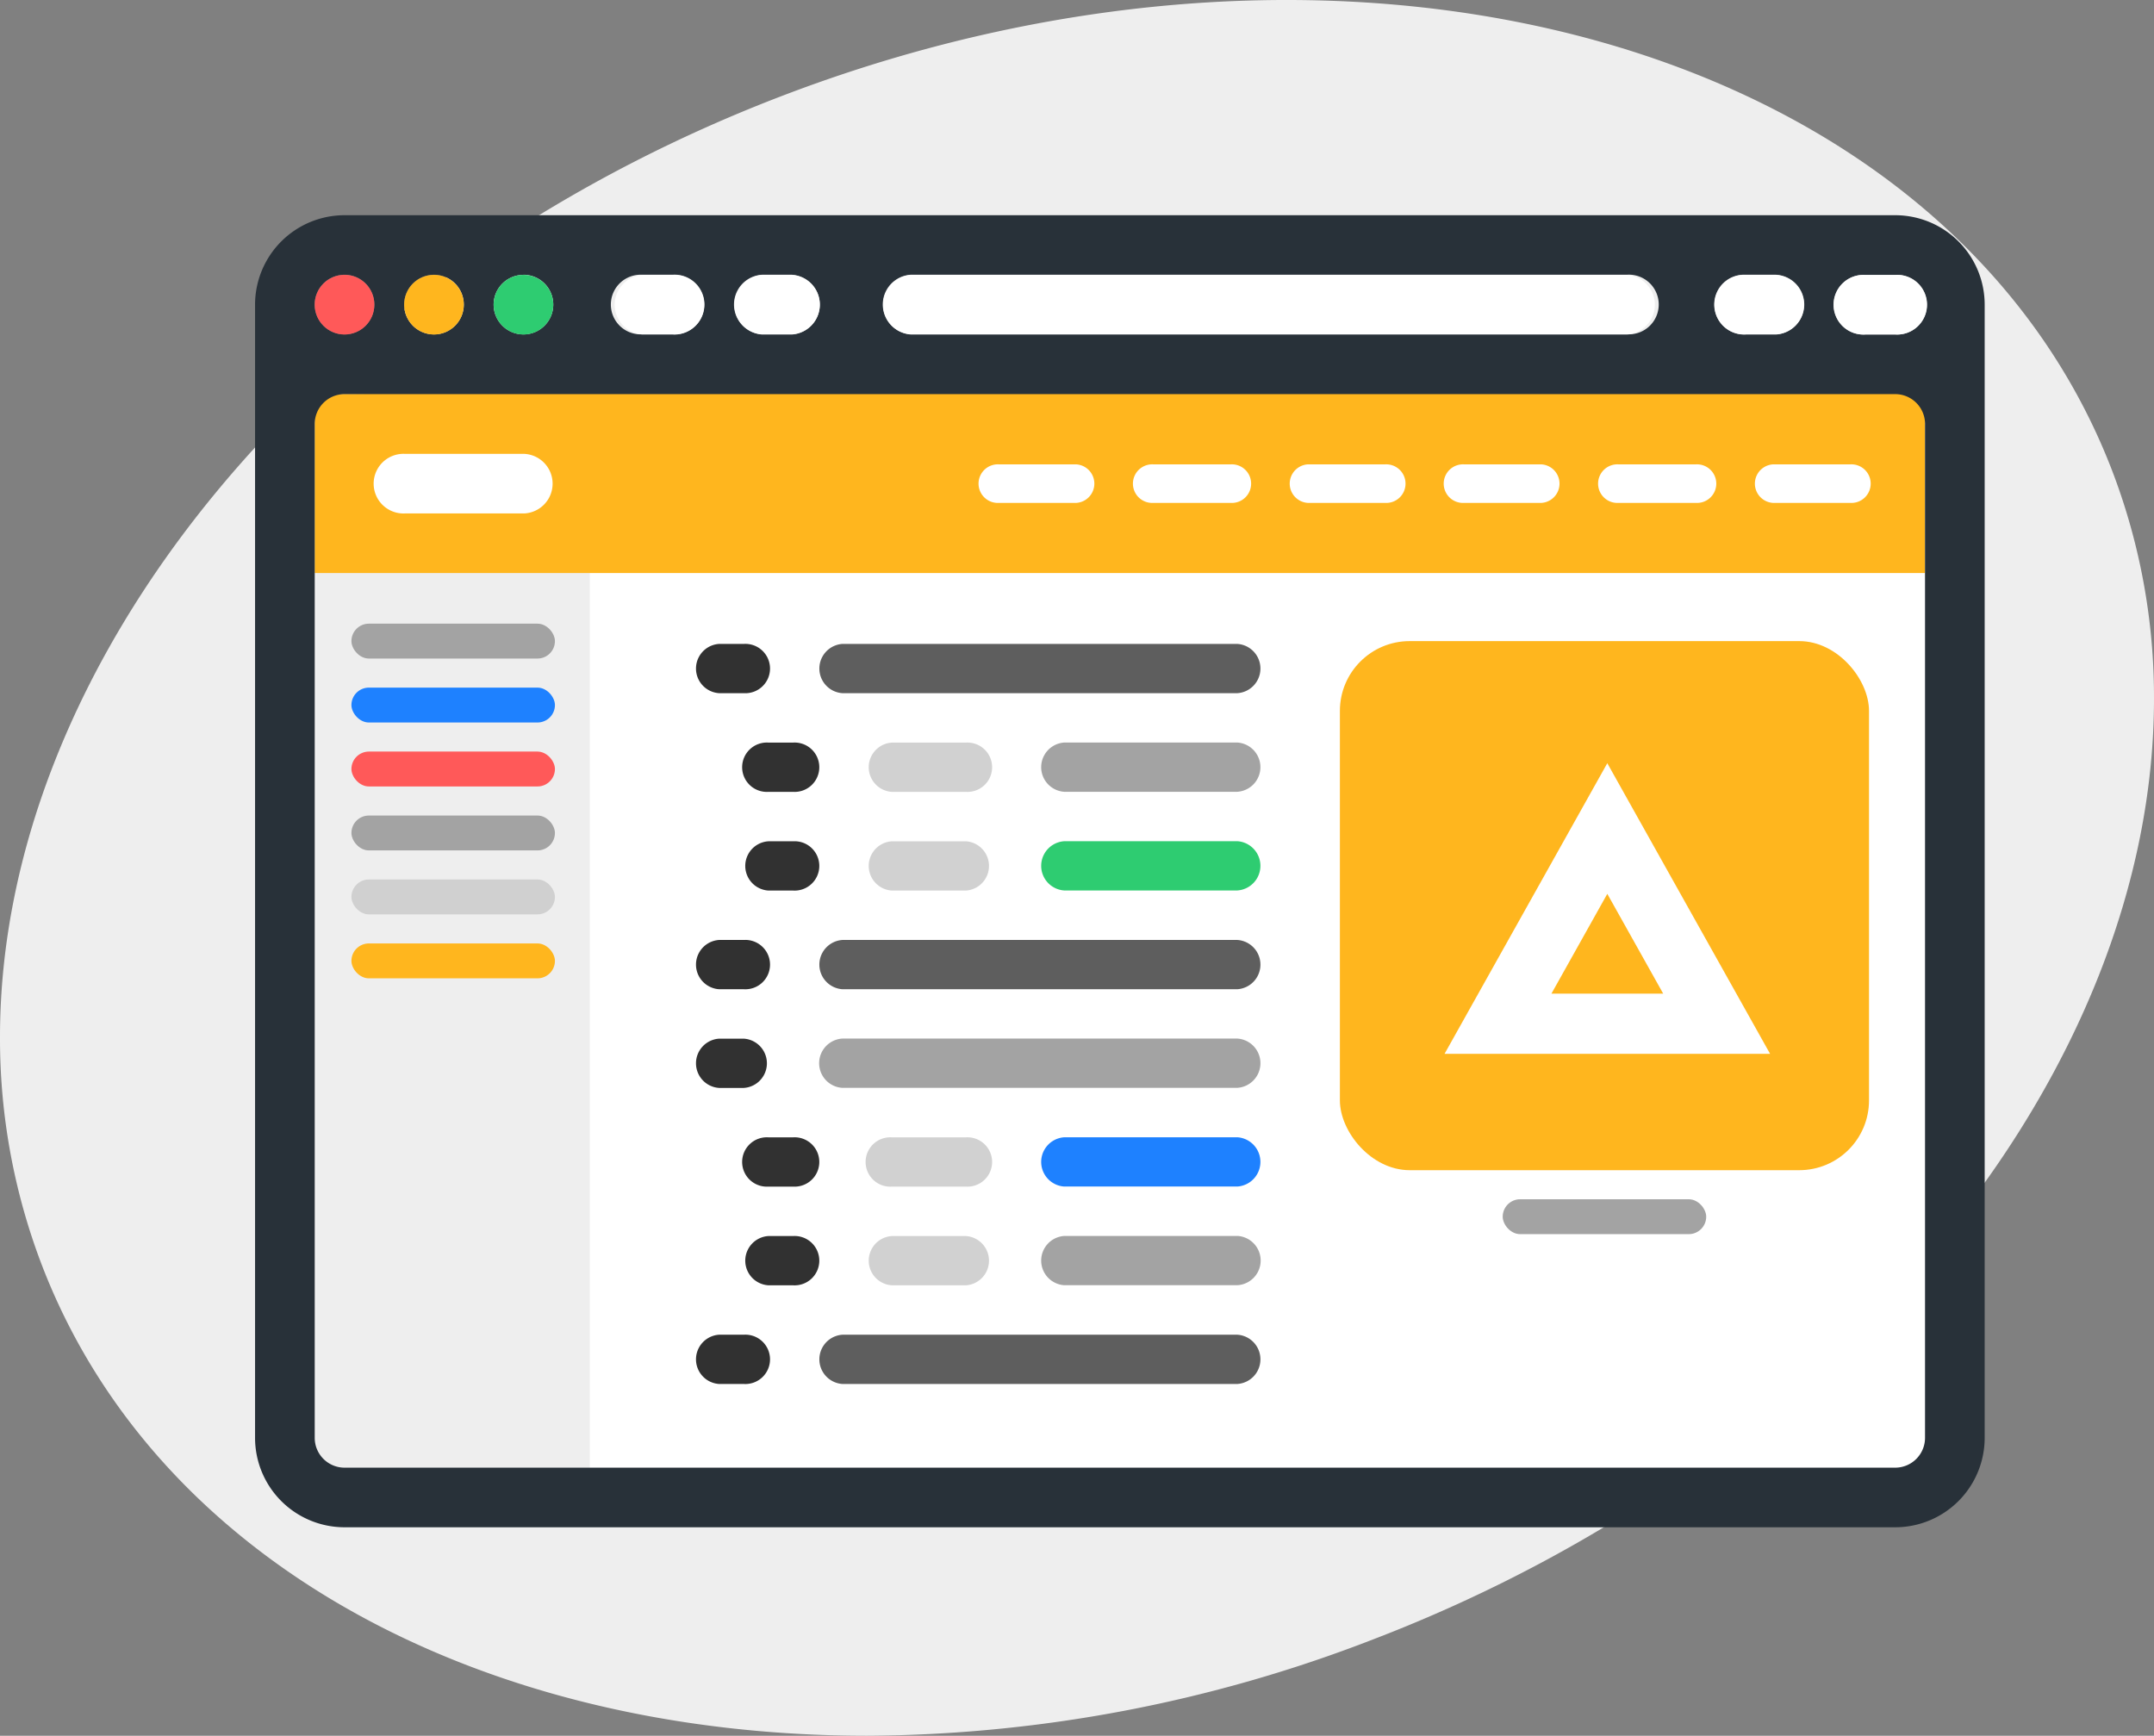 <svg xmlns="http://www.w3.org/2000/svg" viewBox="0 0 370.437 298.529"><rect x="0" y="0" width="370.437" height="298.529" fill="#808080" stroke="none"/><defs><style>.a{fill:#eee;}.b{fill:#fff;}.c{fill:#ffb61e;}.d{fill:#283139;}.e{fill:#ff5959;}.f{fill:#2ecc71;}.g,.i,.j,.k{fill:#1b1b1b;}.g{opacity:0.4;}.h{fill:#1e81ff;}.i{opacity:0.7;}.j{opacity:0.2;}.k{opacity:0.9;}.l{fill:#a3a3a3;}.m{fill:#d0d0d0;}</style></defs><g transform="translate(-1552.574 2322)"><path class="a" d="M7.172,217.51A108.846,108.846,0,0,1,0,178.363C0,114.672,53.014,47.726,134.349,16.55,232.681-21.141,335.17,7.723,363.264,81.02a108.845,108.845,0,0,1,7.172,39.147c0,63.691-53.014,130.637-134.349,161.812a243.947,243.947,0,0,1-86.911,16.55C83.287,298.534,26.9,268.974,7.172,217.51Z" transform="translate(1552.574 -2322)"/><g transform="translate(1596.438 -2284.985)"><rect class="b" width="277.306" height="155.993" transform="translate(10.574 61.248)"/><rect class="a" width="46.998" height="158.993" transform="translate(10.574 58.248)"/><path class="c" d="M653.556,135.571,379.69,137.72v30.772H656.631V142.85C656.631,140.017,659.223,135.571,653.556,135.571Z" transform="translate(-369.434 -106.948)"/><path class="d" d="M356.777,74.62H90.1A15.391,15.391,0,0,0,74.71,90.006h0V284.892A15.391,15.391,0,0,0,90.1,300.278H356.777a15.386,15.386,0,0,0,15.386-15.386h0V90.006A15.386,15.386,0,0,0,356.777,74.62ZM331.135,84.858h5.13a5.13,5.13,0,0,1,.1,10.241h-5.227a5.13,5.13,0,1,1-.1-10.241Zm-143.6,0H310.624a5.13,5.13,0,1,1,.093,10.241H187.535a5.13,5.13,0,0,1-.1-10.241Zm-25.642,0h5.126a5.13,5.13,0,0,1,0,10.241h-5.126a5.13,5.13,0,0,1,0-10.241Zm-20.511,0h5.126a5.13,5.13,0,1,1,.1,10.241h-5.223a5.13,5.13,0,1,1-.1-10.241Zm-20.516,0a5.13,5.13,0,1,1-5.13,5.13h0a5.13,5.13,0,0,1,5.13-5.111Zm-15.386,0a5.13,5.13,0,1,1-5.13,5.13h0a5.13,5.13,0,0,1,5.13-5.126Zm-15.386,0a5.13,5.13,0,1,1-5.13,5.13h0a5.13,5.13,0,0,1,5.13-5.126Zm271.811,51.3V284.9a5.13,5.13,0,0,1-5.13,5.126H90.1a5.13,5.13,0,0,1-5.13-5.135V110.52a5.13,5.13,0,0,1,5.13-5.13H356.777a5.13,5.13,0,0,1,5.13,5.13Zm-5.13-41.027h-5.126a5.13,5.13,0,1,1-.1-10.241h5.223a5.13,5.13,0,1,1,.1,10.241Z" transform="translate(-74.71 -74.62)"/><circle class="e" cx="5.13" cy="5.13" r="5.13" transform="translate(10.256 10.256)"/><circle class="c" cx="5.13" cy="5.13" r="5.13" transform="translate(25.641 10.256)"/><circle class="f" cx="5.13" cy="5.13" r="5.13" transform="translate(41.027 10.256)"/><path class="b" d="M416.634,105.921a5.13,5.13,0,1,1,0-10.241h5.126a5.13,5.13,0,1,1,0,10.241Zm-20.516,0a5.13,5.13,0,1,1,0-10.241h5.13a5.13,5.13,0,0,1,0,10.241Zm-143.6,0a5.13,5.13,0,0,1,0-10.241H375.607a5.13,5.13,0,0,1,0,10.241Zm-25.642,0a5.135,5.135,0,0,1,0-10.241H232a5.13,5.13,0,0,1,0,10.241Zm-20.516,0a5.13,5.13,0,0,1,0-10.241h5.13a5.13,5.13,0,1,1,0,10.241Z" transform="translate(-139.693 -85.404)"/><path class="b" d="M462.268,165.4a3.32,3.32,0,0,1,0-6.627h13.276a3.32,3.32,0,1,1,0,6.627Zm-26.55,0a3.32,3.32,0,1,1,0-6.627H448.99a3.32,3.32,0,1,1,0,6.627Zm-26.55,0a3.32,3.32,0,1,1,0-6.627h13.276a3.32,3.32,0,0,1,0,6.627Z" transform="translate(-201.221 -115.922)"/><path class="b" d="M462.268,165.4a3.32,3.32,0,0,1,0-6.627h13.276a3.32,3.32,0,1,1,0,6.627Zm-26.55,0a3.32,3.32,0,1,1,0-6.627H448.99a3.32,3.32,0,1,1,0,6.627Zm-26.55,0a3.32,3.32,0,1,1,0-6.627h13.276a3.32,3.32,0,0,1,0,6.627Z" transform="translate(-281.218 -115.922)"/><path class="b" d="M411.089,169.021a5.13,5.13,0,1,1,0-10.241h20.516a5.13,5.13,0,0,1,0,10.241Z" transform="translate(-385.252 -117.733)"/><path class="g" d="M241.822,337.53H173.927a4.245,4.245,0,0,0-.081,8.473h67.976a4.245,4.245,0,0,0,0-8.473Z" transform="translate(-72.898 -195.923)"/><path class="g" d="M298.272,211.34H268.567a4.245,4.245,0,0,0-.081,8.473h29.786a4.245,4.245,0,0,0,0-8.473Z" transform="translate(-129.352 -120.65)"/><path class="f" d="M298.272,253.4H268.567a4.245,4.245,0,0,0-.081,8.473h29.786a4.245,4.245,0,0,0,0-8.473Z" transform="translate(-129.352 -145.739)"/><path class="h" d="M298.272,379.6H268.567a4.245,4.245,0,0,0-.081,8.473h29.786a4.245,4.245,0,0,0,0-8.473Z" transform="translate(-129.352 -221.018)"/><path class="g" d="M298.272,421.66H268.567a4.245,4.245,0,0,0-.081,8.473h29.786a4.245,4.245,0,0,0,.081-8.473Z" transform="translate(-129.352 -246.107)"/><path class="i" d="M173.981,296.592a4.245,4.245,0,0,1,0-8.473h67.9a4.245,4.245,0,0,1,0,8.473Zm0-67.892a4.245,4.245,0,0,1,0-8.473h67.9a4.245,4.245,0,0,1,0,8.473Zm0-50.917a4.245,4.245,0,0,1,0-8.473h67.9a4.245,4.245,0,0,1,0,8.473Z" transform="translate(-72.957 -95.579)"/><path class="j" d="M194.248,304.7a4.245,4.245,0,0,1,0-8.473h12.73a4.245,4.245,0,0,1,0,8.473Zm0-16.975a4.245,4.245,0,1,1,0-8.473h12.73a4.245,4.245,0,1,1,0,8.473Zm0-50.917a4.245,4.245,0,0,1,0-8.473h12.73a4.245,4.245,0,0,1,0,8.473Zm0-16.975a4.245,4.245,0,0,1,0-8.473h12.73a4.245,4.245,0,1,1,0,8.473Z" transform="translate(-84.735 -120.656)"/><path class="k" d="M121.4,296.58a4.245,4.245,0,0,1,0-8.473h4.242a4.245,4.245,0,1,1,0,8.473Zm8.473-16.971a4.245,4.245,0,0,1,0-8.473h4.242a4.245,4.245,0,1,1,0,8.473Zm0-16.975a4.245,4.245,0,1,1,0-8.473h4.242a4.245,4.245,0,1,1,0,8.473ZM121.4,245.663a4.245,4.245,0,0,1,0-8.473h4.242a4.245,4.245,0,0,1,0,8.473Zm0-16.975a4.245,4.245,0,0,1,0-8.473h4.242a4.245,4.245,0,1,1,0,8.473Zm8.473-16.971a4.245,4.245,0,0,1,0-8.473h4.242a4.245,4.245,0,1,1,0,8.473Zm0-16.975a4.245,4.245,0,1,1,0-8.473h4.242a4.245,4.245,0,1,1,0,8.473ZM121.4,177.771a4.245,4.245,0,0,1,0-8.473h4.242a4.245,4.245,0,1,1,0,8.473Z" transform="translate(-41.593 -95.567)"/><rect class="c" width="90.996" height="90.996" rx="12" transform="translate(186.566 73.248)"/><path class="b" d="M27.989,0,0,49.985H55.984Zm0,22.467L37.6,39.629H18.383Z" transform="translate(204.565 94.247)"/><rect class="l" width="34.999" height="6" rx="3" transform="translate(214.565 169.244)"/><rect class="l" width="34.999" height="6" rx="3" transform="translate(16.573 70.248)"/><rect class="e" width="34.999" height="6" rx="3" transform="translate(16.573 92.247)"/><rect class="m" width="34.999" height="6" rx="3" transform="translate(16.573 114.246)"/><rect class="h" width="34.999" height="6" rx="3" transform="translate(16.573 81.247)"/><rect class="l" width="34.999" height="6" rx="3" transform="translate(16.573 103.247)"/><rect class="c" width="34.999" height="6" rx="3" transform="translate(16.573 125.246)"/></g></g></svg>
